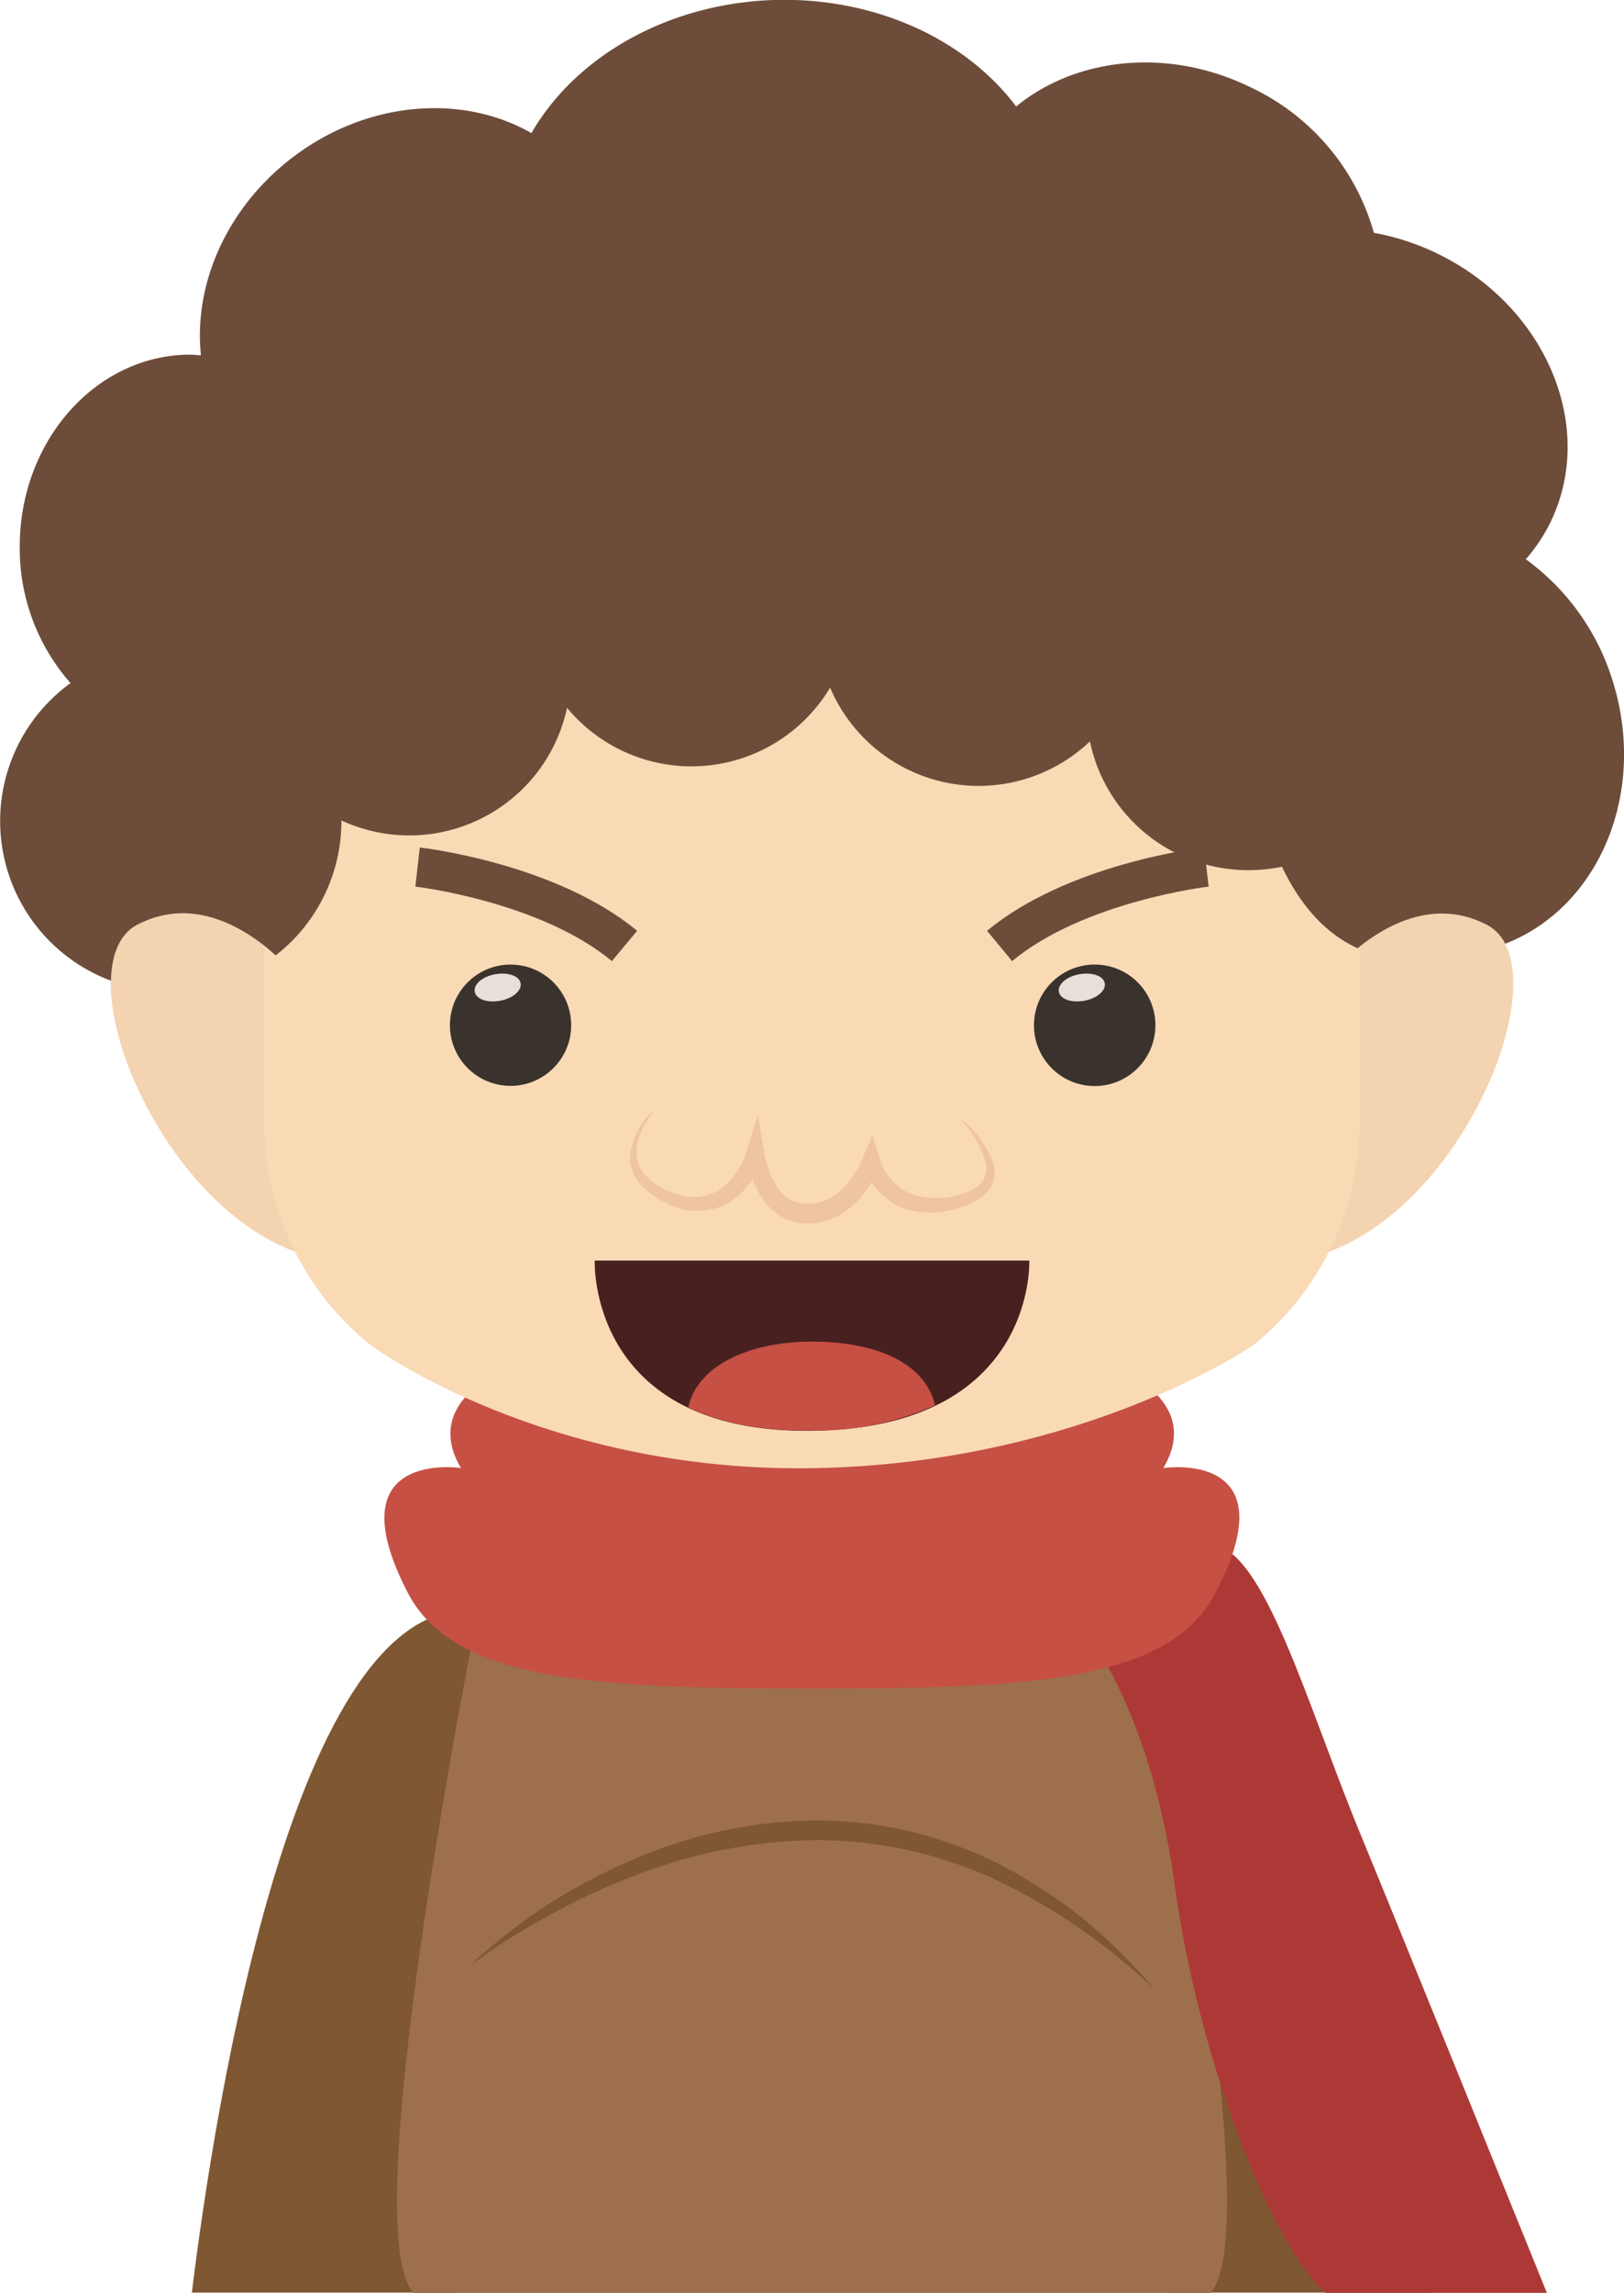 <svg xmlns="http://www.w3.org/2000/svg" viewBox="0 0 184.27 260.1"><defs><style>.cls-1{fill:#7f5732;}.cls-2{fill:#9e6f4c;}.cls-3{fill:#ad3936;}.cls-4{fill:#c65044;}.cls-5{fill:#f4d3b0;}.cls-6{fill:#f9dab4;}.cls-7{fill:#6d4c3a;}.cls-8{fill:#efc4a0;}.cls-9{fill:#492020;}.cls-10{fill:#3a332d;}.cls-11{fill:#e8dfd9;}</style></defs><title>资源 156</title><g id="图层_2" data-name="图层 2"><g id="Layer_1" data-name="Layer 1"><path class="cls-1" d="M55.53,183c-21.82-5.24-31.27,56.75-33.76,77.07h30c2.72-18.86,8-41.75,14.06-51.81C76.56,190.58,55.53,183,55.53,183Z"/><path class="cls-1" d="M128.59,183c21.82-5.24,31.27,56.75,33.76,77.07h-30c-2.73-18.86-8-41.75-14.07-51.81C107.57,190.58,128.59,183,128.59,183Z"/><path class="cls-2" d="M94.49,177.11H55.36s-15.62,75.58-8.41,83h90.37c7.21-7.41-8.41-83-8.41-83Z"/><path class="cls-3" d="M154.34,208c-6-14.54-10.81-32.06-16.78-32.8s-16.84,6.71-16.84,6.71,9.44,8.94,12.58,32c2.59,19,10.6,40.26,17.1,46.19h25.12C171.12,249.23,159.16,219.7,154.34,208Z"/><path class="cls-4" d="M132,166.53c6-10.11-12.3-13.9-12.3-13.9l-27.54,1.48L64.6,152.63s-18.26,3.79-12.3,13.9c0,0-14.53-2.19-6,14.21,5.25,10,21.24,10.81,45.79,10.81s40.55-.76,45.8-10.81C146.5,164.34,132,166.53,132,166.53Z"/><path class="cls-5" d="M33.12,110.29s-8.27-10.16-17.48-5.43,3.55,35.6,21.73,38.11Z"/><path class="cls-5" d="M151.15,110.29s8.27-10.16,17.48-5.43-3.54,35.6-21.73,38.11Z"/><path class="cls-6" d="M30,62.09v65.14a32.3,32.3,0,0,0,12,25.32s19.44,14.48,50.14,14,50.12-14,50.12-14a32.28,32.28,0,0,0,12-25.32V62.09Z"/><path class="cls-7" d="M136.63,96.14l.51,4.44c-.14,0-14.18,1.7-22.3,8.45L112,105.59C121.15,98,136,96.21,136.63,96.14Z"/><path class="cls-7" d="M47.63,96.14l-.5,4.44c.14,0,14.18,1.7,22.3,8.45l2.86-3.44C63.13,98,48.26,96.21,47.63,96.14Z"/><path class="cls-8" d="M112.63,131.74a11.57,11.57,0,0,0-3.85-5,12.54,12.54,0,0,1,3.07,5.15,2.55,2.55,0,0,1-.62,2.42,5.32,5.32,0,0,1-2.44,1.22,8.63,8.63,0,0,1-5.56-.17,6.22,6.22,0,0,1-3.38-3.86L99,128.78l-1.15,2.69a10.45,10.45,0,0,1-2.5,3.61,5.48,5.48,0,0,1-3.76,1.49,3.86,3.86,0,0,1-3.29-1.77,10.12,10.12,0,0,1-1.59-4.07L86,126.5l-1.28,4.05A8.41,8.41,0,0,1,81.59,135a5.68,5.68,0,0,1-5.29.27c-1.81-.69-3.61-1.85-4-3.75s.69-3.94,1.92-5.57a7.59,7.59,0,0,0-2.72,5.67A4.79,4.79,0,0,0,73,134.69a9.89,9.89,0,0,0,2.78,1.84,7.28,7.28,0,0,0,6.75,0,8.43,8.43,0,0,0,2.85-2.78,10.71,10.71,0,0,0,1.19,2.3,6.13,6.13,0,0,0,5.06,2.74,7.7,7.7,0,0,0,5.21-2.11,11.51,11.51,0,0,0,2.06-2.59,7.45,7.45,0,0,0,3.68,3,10.19,10.19,0,0,0,6.6-.2,6.33,6.33,0,0,0,2.91-1.76A3.48,3.48,0,0,0,112.63,131.74Z"/><path class="cls-9" d="M67.48,143h49.31s.84,19-24.65,19.31S67.48,143,67.48,143Z"/><path class="cls-4" d="M78.1,159.66c3.44,1.64,8,2.69,14,2.62a32.92,32.92,0,0,0,14-2.86c-1.18-5-7-7.23-14-7.23S79.11,154.88,78.1,159.66Z"/><path class="cls-1" d="M53.29,223a62.74,62.74,0,0,1,18.18-11.89,53.23,53.23,0,0,1,21.43-4.6,45.76,45.76,0,0,1,21.25,5.37,57.2,57.2,0,0,1,9.12,6.08,65,65,0,0,1,7.71,7.67,70.68,70.68,0,0,0-17.59-12.21,48.85,48.85,0,0,0-20.5-4.68,58,58,0,0,0-20.77,4,70.84,70.84,0,0,0-9.73,4.51A72.43,72.43,0,0,0,53.29,223Z"/><circle class="cls-10" cx="57.93" cy="116.3" r="6.88"/><path class="cls-11" d="M59.07,111.52c.17.83-.86,1.73-2.3,2s-2.73-.15-2.9-1,.86-1.74,2.3-2S58.9,110.68,59.07,111.52Z"/><path class="cls-10" d="M131.1,116.3a6.89,6.89,0,1,1-6.88-6.88A6.87,6.87,0,0,1,131.1,116.3Z"/><path class="cls-11" d="M125.35,111.52c.17.83-.85,1.73-2.29,2s-2.74-.15-2.91-1,.87-1.74,2.3-2S125.19,110.68,125.35,111.52Z"/><path class="cls-7" d="M183,77.29a26.83,26.83,0,0,0-9.87-13.85,19.37,19.37,0,0,0,2.7-4c5.37-10.76-.22-24.44-12.48-30.55a28.09,28.09,0,0,0-7.46-2.48A26,26,0,0,0,142.1,10c-9.39-4.68-19.95-3.54-26.8,2.08C109.61,4.5,99.32-.37,87.72,0,75.54.44,65.22,6.55,60.3,15.1c-7.78-4.46-18.54-3.71-27,2.68-7.6,5.74-11.35,14.49-10.5,22.52-.39,0-.78-.07-1.18-.07C10.9,40.23,2.24,50,2.24,62A23.11,23.11,0,0,0,8,77.49a19.33,19.33,0,0,0,4.59,33.76c.07-3,1-5.35,3.07-6.39,6.58-3.38,12.67.84,15.62,3.52a19.3,19.3,0,0,0,7.46-15.25s0,0,0-.06a18.3,18.3,0,0,0,25.6-12.78A18.32,18.32,0,0,0,94.19,78a18.31,18.31,0,0,0,29.48,6.1,18.34,18.34,0,0,0,18,14.61,18.88,18.88,0,0,0,3.79-.39c2.33,4.87,5.29,7.73,8.58,9.25,3.19-2.61,8.71-5.72,14.63-2.68a4.89,4.89,0,0,1,2.12,2.17C181.46,102.91,186.93,89.91,183,77.29Z"/></g></g></svg>